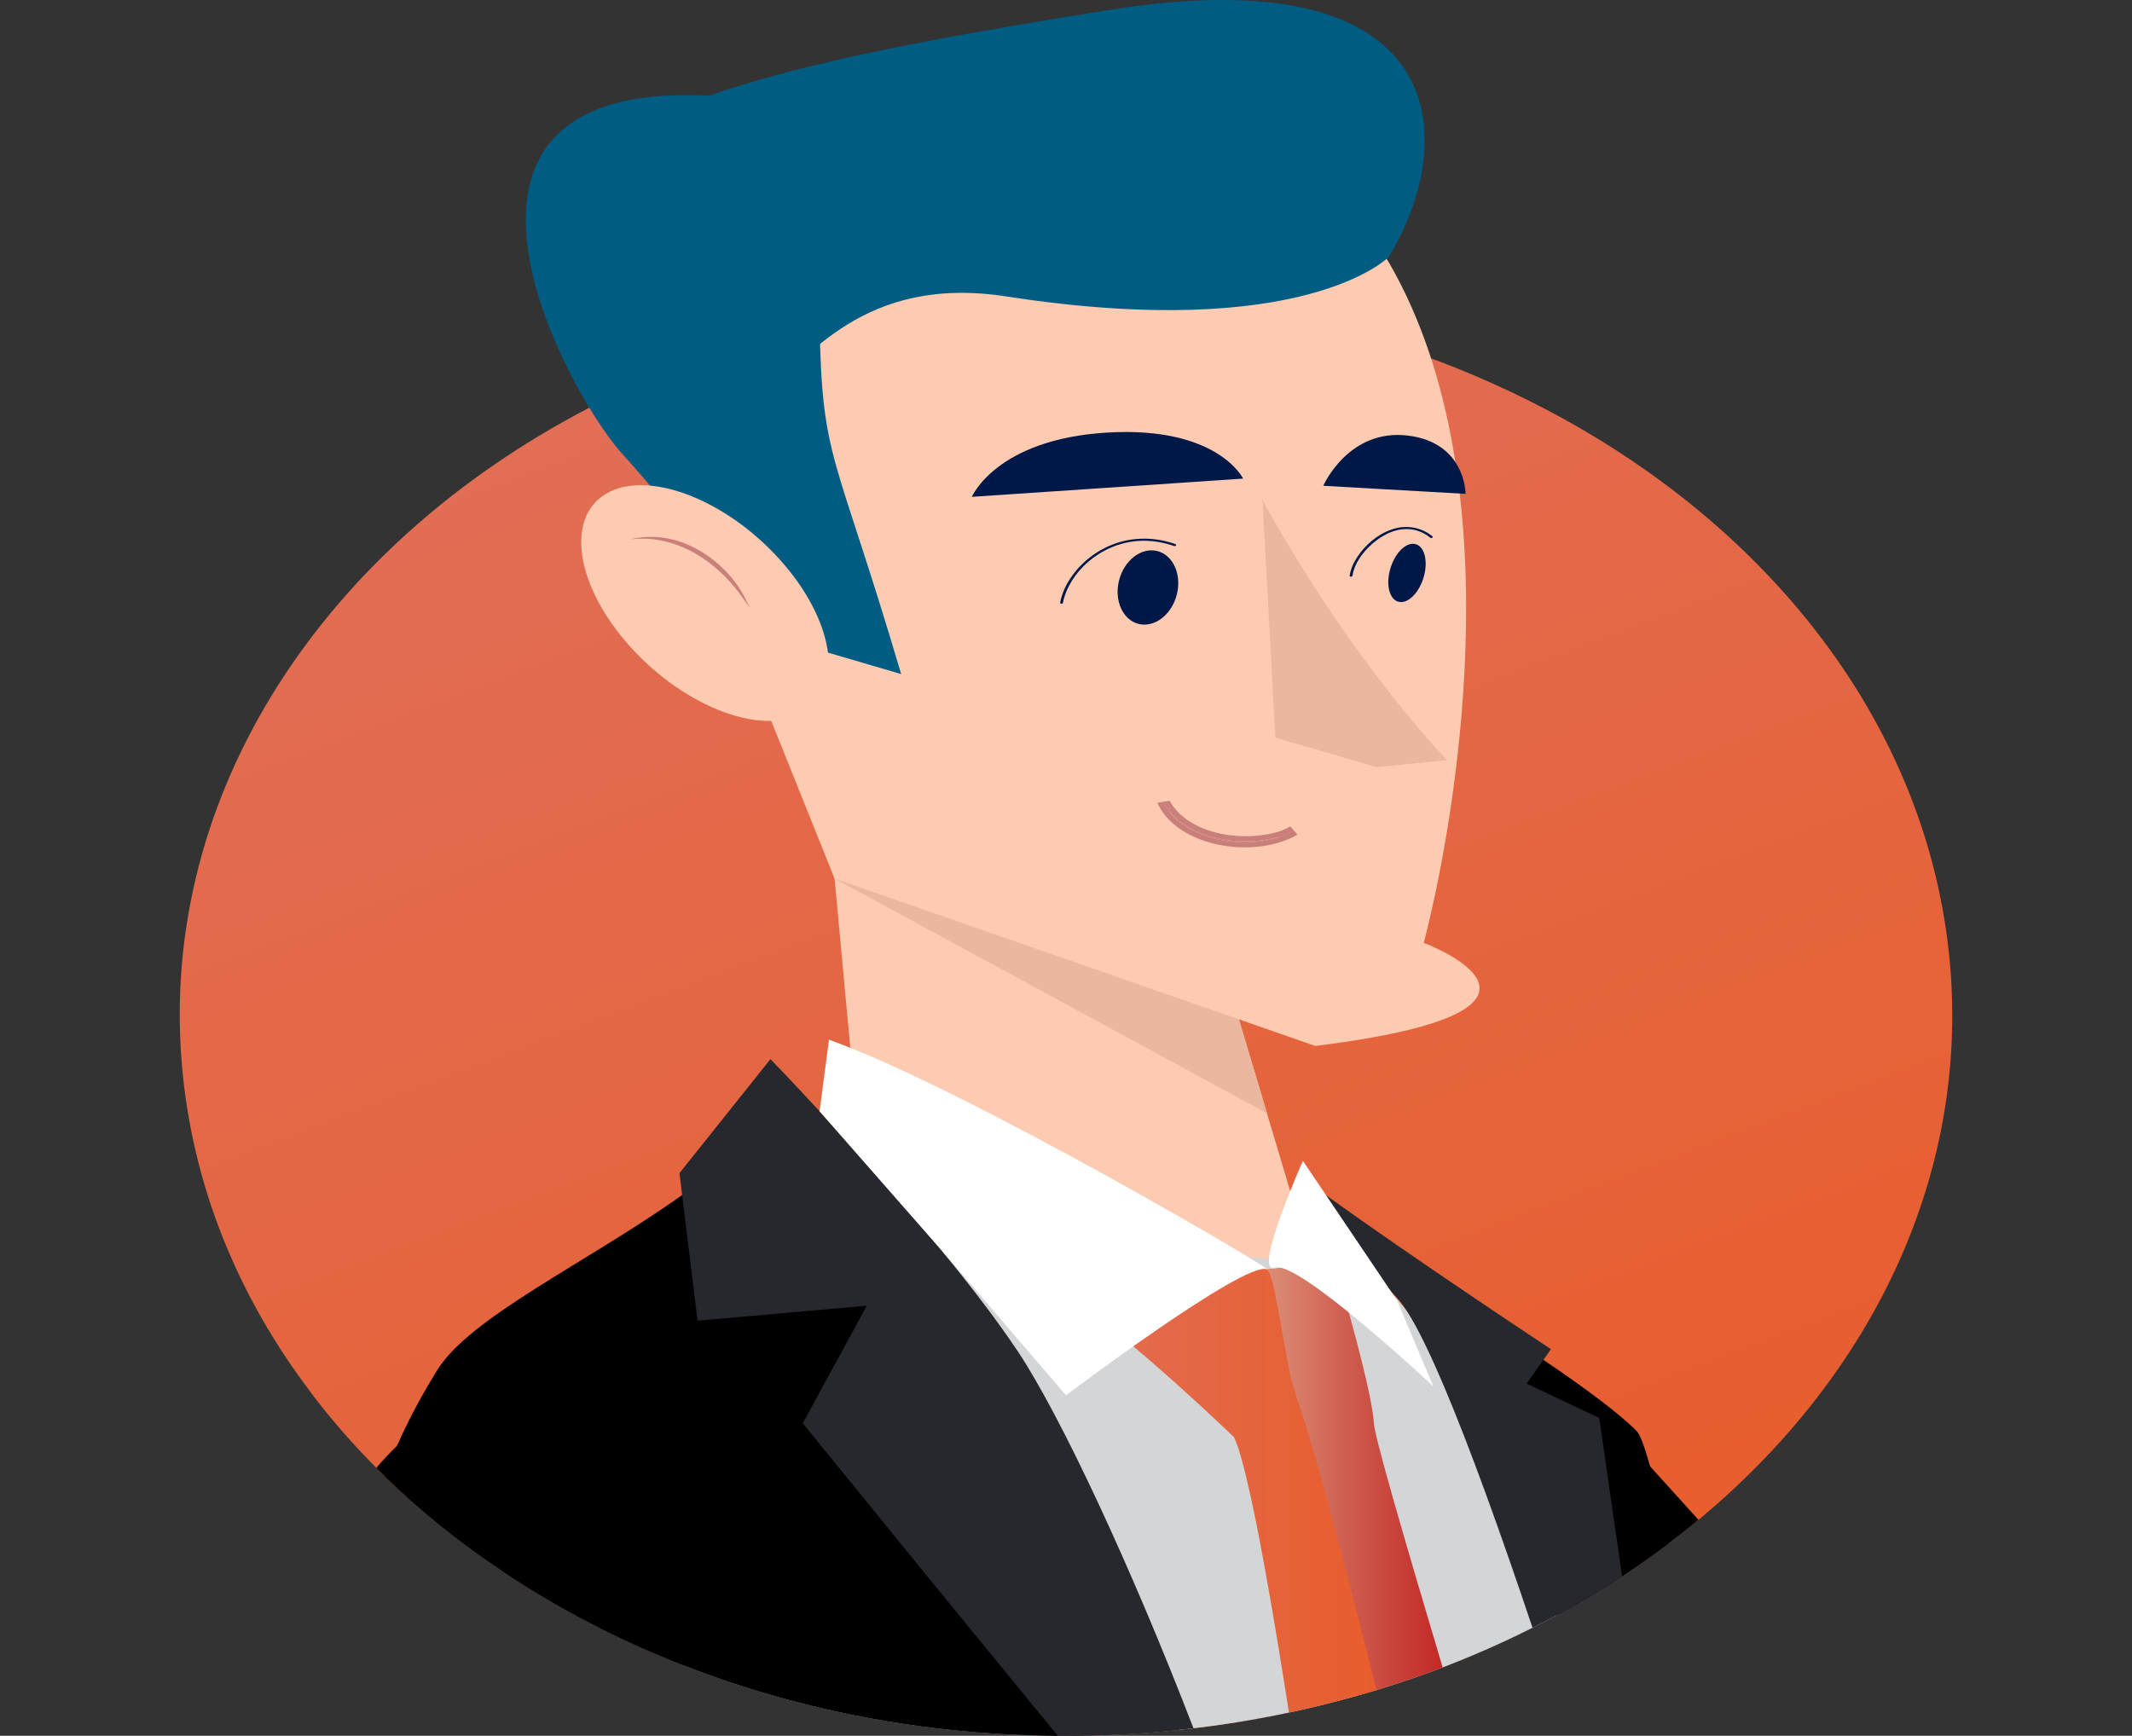 <svg width="140" height="114" viewBox="0 0 140 114" fill="none" xmlns="http://www.w3.org/2000/svg">
<rect x="0" y="0" width="140" height="114" fill="#333333" stroke="none"/>
<g clip-path="url(#clip0_26_318)">
<path d="M111.533 99.82C111.165 100.125 110.79 100.427 110.411 100.726C110.12 100.954 109.829 101.179 109.534 101.398C108.558 102.135 107.553 102.843 106.516 103.524C105.187 104.397 103.807 105.224 102.383 105.999C102.314 106.035 102.248 106.07 102.179 106.109C101.669 106.381 101.156 106.651 100.635 106.908C99.987 107.237 99.328 107.554 98.662 107.859C97.384 108.448 96.073 109.002 94.733 109.514C93.317 110.056 91.871 110.55 90.397 110.998C90.102 111.086 89.803 111.175 89.505 111.261C89.05 111.391 88.591 111.519 88.129 111.64C86.982 111.948 85.82 112.229 84.64 112.478C83.493 112.724 82.332 112.94 81.156 113.127C80.235 113.272 79.306 113.399 78.371 113.509C77.985 113.556 77.595 113.597 77.202 113.636C76.121 113.745 75.028 113.831 73.925 113.89C72.425 113.973 70.936 114.012 69.457 113.994C68.951 113.991 68.449 113.982 67.946 113.965C67.921 113.965 67.892 113.962 67.866 113.962H67.797C67.397 113.947 67.014 113.932 66.632 113.92C64.924 113.849 63.22 113.707 61.549 113.509C55.654 112.813 50.026 111.385 44.812 109.342C41.029 107.862 37.471 106.056 34.184 103.968C33.765 103.713 33.35 103.444 32.931 103.145C30.142 101.282 27.571 99.21 25.256 96.947C25.07 96.77 24.888 96.586 24.713 96.406C23.188 94.875 21.779 93.264 20.501 91.579C20.45 91.523 20.413 91.466 20.381 91.41C15.593 85.097 12.6 77.778 11.937 69.863C10.455 52.002 21.371 35.775 38.698 26.777C39.703 26.25 40.734 25.752 41.782 25.278C42.598 24.911 43.428 24.556 44.273 24.218C44.739 24.032 45.212 23.848 45.689 23.671C45.758 23.629 45.831 23.599 45.9 23.588C47.535 22.978 49.224 22.427 50.947 21.959C51.893 21.69 52.851 21.438 53.819 21.207C54.915 20.949 56.022 20.715 57.147 20.508C60.013 19.978 62.973 19.623 66.002 19.457H66.009C66.031 19.457 66.053 19.454 66.075 19.454C71.169 19.179 76.15 19.433 80.941 20.186C80.945 20.183 80.948 20.186 80.948 20.186C81.36 20.248 81.768 20.316 82.175 20.387C83.847 20.671 85.5 21.023 87.12 21.435C87.954 21.633 88.773 21.858 89.592 22.101C91.074 22.528 92.541 23.01 93.976 23.537C94.912 23.881 95.837 24.248 96.747 24.633C96.936 24.719 97.147 24.805 97.337 24.89C114.482 32.323 126.65 46.562 128.063 63.479C129.224 77.499 122.751 90.513 111.533 99.82V99.82Z" fill="url(#paint0_linear_26_318)"/>
<path d="M110.411 100.726C110.12 100.954 109.829 101.179 109.534 101.398C108.558 102.135 107.553 102.843 106.516 103.524C105.187 104.397 103.807 105.224 102.383 105.999C102.314 106.035 102.248 106.07 102.179 106.109C101.669 106.381 101.156 106.651 100.635 106.908C99.987 107.237 99.328 107.554 98.662 107.859C97.384 108.448 96.073 109.002 94.733 109.514C93.317 110.056 91.871 110.55 90.397 110.998C90.102 111.086 89.803 111.175 89.505 111.261C89.05 111.391 88.591 111.519 88.129 111.64C86.982 111.948 85.82 112.229 84.64 112.478C83.493 112.724 82.332 112.94 81.156 113.127C79.528 110.497 78.487 108.27 78.203 106.624C77.795 104.24 79.368 101.17 82.139 98.342C83.21 97.246 84.462 96.189 85.849 95.221C85.951 95.15 86.057 95.079 86.162 95.008C87.397 94.17 88.729 93.403 90.135 92.749C91.631 92.05 93.208 91.472 94.828 91.067C95.032 91.01 95.239 90.963 95.447 90.916C95.734 90.851 96.022 90.791 96.313 90.741C97.722 90.478 99.157 90.35 100.592 90.383C101.473 90.403 102.354 90.484 103.231 90.632C103.231 90.632 105.197 92.814 108.351 96.302C109.308 97.362 110.375 98.543 111.533 99.82C111.165 100.125 110.79 100.427 110.411 100.726V100.726Z" fill="black"/>
<path d="M75.381 46.953L53.819 47.107L57.231 83.83L87.826 91.641L85.263 80.037L75.381 46.953Z" fill="#FDCBB2"/>
<path d="M54.803 57.702L79.059 59.265L83.195 73.117L54.803 57.702Z" fill="#EAB7A0"/>
<path d="M86.366 68.693L54.803 57.702L35.775 10.316C115.494 -18.264 93.492 61.927 93.492 61.927C93.492 61.927 105.369 66.342 86.363 68.696L86.366 68.693Z" fill="#FDCBB2"/>
<path d="M53.819 21.109C53.626 8.341 78.473 11.228 50.983 6.775C24.586 2.499 36.911 25.427 40.839 29.782C50.127 40.075 44.735 38.494 50.976 41.869L59.175 44.27C54.803 29.465 53.961 30.369 53.819 21.112V21.109Z" fill="#005C82"/>
<path d="M66.082 19.469C85.7 22.507 91.194 16.875 91.194 16.875C95.906 9.111 95.319 -2.985 72.72 0.672C57.322 3.165 36.175 6.695 39.095 13.633C50.976 41.863 47.4 16.576 66.082 19.469Z" fill="#005C82"/>
<path d="M52.805 46.777C55.488 45.164 54.747 40.648 51.151 36.689C47.554 32.73 42.463 30.828 39.78 32.44C37.097 34.052 37.837 38.569 41.434 42.528C45.031 46.486 50.122 48.389 52.805 46.777Z" fill="#FDCBB2"/>
<path d="M41.364 35.429C44.531 34.638 47.466 36.735 48.74 38.935C48.911 39.263 49.09 39.589 49.25 39.918C49.017 39.616 48.806 39.308 48.584 39.006C47.08 36.974 44.487 35.041 41.364 35.429V35.429Z" fill="#CA807A"/>
<path d="M81.626 31.434L63.818 32.631C63.818 32.631 65.416 28.849 72.691 28.411C79.965 27.973 81.629 31.431 81.629 31.431L81.626 31.434Z" fill="#001848"/>
<path d="M96.237 32.435L86.894 31.905C86.894 31.905 88.54 28.139 92.439 28.607C96.255 29.063 96.237 32.435 96.237 32.435V32.435Z" fill="#001848"/>
<path d="M69.796 39.601C70.182 37.635 72.203 35.713 74.733 35.529C75.542 35.47 76.35 35.601 77.093 35.861C77.198 35.9 77.293 35.772 77.184 35.734C75.876 35.275 74.446 35.245 73.142 35.731C71.937 36.178 70.954 36.995 70.32 37.934C69.978 38.44 69.731 38.994 69.618 39.565C69.6 39.657 69.774 39.699 69.792 39.604L69.796 39.601Z" fill="#001848"/>
<path d="M77.329 38.801C77.554 37.459 76.864 36.275 75.788 36.155C74.713 36.035 73.658 37.026 73.432 38.368C73.207 39.709 73.897 40.894 74.972 41.013C76.048 41.133 77.103 40.142 77.329 38.801Z" fill="#001848"/>
<path d="M82.9 32.838C88.919 43.743 95.039 49.929 95.039 49.929L90.386 50.382L83.752 48.443L82.9 32.838V32.838Z" fill="#EAB7A0"/>
<path d="M88.813 37.807C88.926 37.049 89.436 36.323 90.058 35.764C90.681 35.204 91.496 34.727 92.432 34.748C93.015 34.76 93.521 34.994 93.925 35.319C94.009 35.387 94.136 35.281 94.052 35.216C93.313 34.62 92.33 34.443 91.369 34.78C90.408 35.118 89.643 35.814 89.148 36.551C88.886 36.942 88.693 37.362 88.627 37.807C88.613 37.901 88.795 37.901 88.809 37.807H88.813Z" fill="#001848"/>
<path d="M93.509 37.826C93.789 36.774 93.517 35.834 92.9 35.725C92.283 35.616 91.555 36.38 91.274 37.431C90.993 38.483 91.266 39.424 91.883 39.533C92.5 39.642 93.228 38.877 93.509 37.826Z" fill="#001848"/>
<path d="M76.43 52.718C77.642 54.957 81.156 55.694 83.858 54.998C84.254 54.904 84.626 54.747 84.961 54.548C82.292 56.073 77.675 55.286 76.43 52.715V52.718Z" fill="#CA807A"/>
<path fill-rule="evenodd" clip-rule="evenodd" d="M76.023 52.788V52.715L76.753 52.602L76.802 52.585C76.804 52.588 76.806 52.591 76.807 52.594L76.808 52.594C76.812 52.601 76.815 52.607 76.818 52.614C77.935 54.625 81.172 55.343 83.735 54.682L83.739 54.681L83.743 54.68C83.879 54.648 84.012 54.607 84.142 54.558C84.347 54.476 84.542 54.383 84.727 54.277L85.2 54.816C84.982 54.946 84.748 55.06 84.499 55.154C83.157 55.692 81.535 55.782 80.065 55.489C78.344 55.147 76.763 54.263 76.07 52.874C76.066 52.867 76.062 52.86 76.058 52.852L76.023 52.788ZM76.43 52.715V52.718C76.435 52.727 76.439 52.736 76.444 52.744C77.549 54.968 81.189 55.842 83.864 55.017C83.865 55.017 83.865 55.017 83.865 55.017C84.02 54.969 84.172 54.916 84.32 54.856C84.545 54.772 84.76 54.667 84.961 54.548C84.758 54.664 84.544 54.767 84.32 54.856C84.171 54.913 84.016 54.961 83.858 54.998C81.166 55.692 77.669 54.963 76.444 52.744C76.44 52.736 76.436 52.727 76.431 52.718C76.431 52.718 76.431 52.718 76.431 52.718C76.431 52.717 76.43 52.716 76.43 52.715Z" fill="#CA807A"/>
<path d="M61.549 113.509C55.654 112.813 50.025 111.385 44.812 109.342C43.435 98.529 43.108 90.91 44.469 90.028C45.522 89.344 46.406 88.488 47.182 87.558C47.455 87.229 47.713 86.892 47.965 86.548C50.532 83.007 51.915 78.912 54.981 78.912C55.301 78.912 55.734 78.935 56.259 78.98C56.426 78.995 56.601 79.012 56.787 79.03C57.522 79.101 58.4 79.205 59.386 79.332C59.419 79.335 59.456 79.341 59.492 79.347C65.354 80.102 75.006 81.665 81.928 82.53C82.408 82.589 82.878 82.649 83.33 82.699C84.087 82.788 84.801 82.868 85.463 82.93C85.616 82.945 85.765 82.96 85.911 82.971C86.57 83.034 87.167 83.078 87.692 83.108C88.041 83.125 88.358 83.134 88.642 83.137C89.425 83.143 90.368 83.78 91.434 84.961C91.751 85.308 92.075 85.701 92.41 86.143C93.353 87.386 94.376 88.994 95.447 90.916C97.158 93.972 98.993 97.821 100.857 102.26C101.363 103.465 101.873 104.711 102.383 105.999C102.314 106.035 102.248 106.07 102.179 106.109C101.669 106.381 101.156 106.651 100.635 106.908C99.987 107.237 99.328 107.554 98.662 107.859C97.384 108.448 96.073 109.002 94.733 109.514C93.317 110.056 91.871 110.55 90.397 110.998C90.102 111.086 89.803 111.175 89.505 111.261C89.05 111.391 88.591 111.519 88.128 111.64C86.981 111.948 85.82 112.229 84.64 112.478C83.493 112.724 82.332 112.94 81.156 113.127C80.235 113.272 79.306 113.399 78.371 113.509C77.985 113.556 77.595 113.597 77.202 113.636C76.12 113.745 75.028 113.831 73.925 113.89C72.425 113.973 70.936 114.012 69.457 113.994C68.951 113.991 68.449 113.982 67.946 113.965C67.921 113.965 67.892 113.962 67.866 113.962H67.797C67.397 113.947 67.014 113.932 66.632 113.92C64.924 113.849 63.22 113.707 61.549 113.509V113.509Z" fill="#D4D5D6"/>
<path d="M108.351 96.302C108.693 97.56 109.093 99.281 109.534 101.398C108.558 102.135 107.553 102.843 106.516 103.524C105.187 104.397 103.807 105.223 102.383 105.999C102.314 106.035 102.248 106.07 102.179 106.109C101.739 104.788 101.298 103.503 100.857 102.259C99.284 97.809 97.734 93.9 96.314 90.741C94.897 87.588 93.615 85.186 92.585 83.747C92.585 83.747 97.136 86.462 101.349 89.311C103.843 90.999 106.221 92.731 107.462 93.975C107.695 94.208 107.994 95.008 108.351 96.302V96.302Z" fill="black"/>
<path d="M94.733 109.514C93.317 110.056 91.871 110.55 90.397 110.998C90.102 111.086 89.803 111.175 89.505 111.261C88.128 105.274 86.872 99.749 85.849 95.221C85.492 93.646 85.165 92.192 84.87 90.883C83.817 86.208 83.184 83.356 83.184 83.356C83.191 83.353 83.202 83.353 83.209 83.353C83.41 83.315 83.585 83.35 84.105 83.261C84.411 83.208 84.837 83.111 85.463 82.93C85.591 82.891 85.729 82.853 85.875 82.805C86.312 82.672 86.829 82.504 87.444 82.287C87.444 82.287 87.539 82.592 87.692 83.108C87.903 83.824 88.227 84.946 88.576 86.205C89.195 88.44 89.883 91.114 90.135 92.749C90.178 93.039 90.207 93.293 90.222 93.51C90.277 94.392 92.137 100.812 94.733 109.514V109.514Z" fill="url(#paint1_linear_26_318)"/>
<path d="M88.129 111.64C86.982 111.948 85.82 112.229 84.64 112.478C83.734 106.68 82.871 101.685 82.139 98.342C81.724 96.432 81.349 95.061 81.036 94.392C81.036 94.392 77.632 91.114 74.416 88.423C74.296 88.322 74.176 88.221 74.056 88.124C72.483 86.821 70.983 85.695 70 85.213C70 85.213 82.095 82.335 83.184 83.356C83.763 83.892 84.134 87.896 84.888 90.889C85.041 91.481 85.205 92.035 85.391 92.515C85.613 93.169 85.871 94.01 86.162 95.008C87.218 98.615 88.711 104.306 90.397 110.998C90.102 111.086 89.803 111.175 89.505 111.261C89.05 111.391 88.591 111.519 88.129 111.64Z" fill="url(#paint2_linear_26_318)"/>
<path d="M106.515 103.524C105.187 104.397 103.807 105.224 102.383 105.999C102.314 106.035 102.248 106.07 102.179 106.109C101.669 106.381 101.156 106.651 100.635 106.908C98.575 100.77 96.546 95.121 94.828 91.067C93.921 88.926 93.102 87.229 92.41 86.143C92.163 85.758 91.933 85.447 91.722 85.222C91.591 85.083 91.46 84.943 91.336 84.81C86.537 79.711 86.366 79.252 86.366 79.252L86.548 78.115C86.727 78.243 86.905 78.376 87.087 78.506C92.887 82.693 101.844 88.609 101.844 88.609L101.349 89.311L100.592 90.383L100.246 90.874L105.015 93.125L106.515 103.524V103.524Z" fill="#26282D"/>
<path d="M61.549 113.508C55.654 112.813 50.025 111.385 44.812 109.342C41.029 107.862 37.471 106.056 34.184 103.968C33.765 103.713 33.35 103.444 32.931 103.145C30.142 101.282 27.571 99.21 25.256 96.947C25.521 96.243 25.795 95.579 26.071 94.958C26.989 92.879 27.932 91.247 28.693 90.013C30.863 86.486 38.494 82.968 44.793 78.488C47.662 76.451 50.255 74.216 51.93 71.687C51.93 71.687 53.43 74.325 56.259 78.98C56.455 79.305 56.659 79.643 56.874 79.99C57.69 81.331 58.607 82.817 59.616 84.437C61.221 87.016 63.064 89.933 65.128 93.136C68.037 97.649 72.924 105.123 77.202 113.636C76.12 113.745 75.028 113.831 73.925 113.89C72.425 113.973 70.936 114.012 69.457 113.994C68.951 113.991 68.449 113.982 67.946 113.964C67.921 113.964 67.892 113.962 67.866 113.962H67.797C67.397 113.947 67.014 113.932 66.632 113.92C64.924 113.849 63.22 113.707 61.549 113.508V113.508Z" fill="black"/>
<path d="M66.84 88.76C69.647 92.974 74.314 102.976 78.371 113.509C77.985 113.556 77.595 113.597 77.202 113.636C76.12 113.745 75.028 113.831 73.925 113.891C72.425 113.973 70.936 114.012 69.457 113.994C68.951 113.991 68.449 113.982 67.946 113.965C59.929 103.784 52.261 94.315 52.261 94.315L52.716 93.477L56.918 85.755L47.965 86.548L45.806 86.738L44.793 78.488L44.618 77.049L50.593 69.561C50.593 69.561 51.897 70.905 53.819 72.987C54.624 73.857 55.531 74.852 56.495 75.93C57.457 77.002 58.469 78.154 59.492 79.347C60.231 80.209 60.977 81.091 61.706 81.976L61.789 82.077C62.798 83.303 63.777 84.535 64.677 85.731C65.467 86.779 66.199 87.798 66.84 88.76V88.76Z" fill="#26282D"/>
<path d="M85.554 76.238L91.74 85.411L94.122 91.055C94.122 91.055 85.249 82.734 83.719 83.253C82.197 83.78 85.558 76.238 85.558 76.238H85.554Z" fill="white"/>
<path d="M53.819 72.99L61.706 81.979L70 91.641C70 91.641 81.655 82.841 83.184 83.359C84.109 83.682 63.246 71.397 54.435 68.287L53.819 72.993V72.99Z" fill="white"/>
<path d="M69.457 113.994C68.951 113.991 68.449 113.982 67.946 113.965C67.921 113.965 67.892 113.962 67.866 113.962H67.797C67.397 113.947 67.014 113.932 66.632 113.92C64.924 113.849 63.22 113.707 61.549 113.509C55.654 112.813 50.026 111.385 44.812 109.342C41.029 107.862 37.471 106.056 34.184 103.968C33.765 103.713 33.35 103.444 32.931 103.145C30.142 101.282 27.571 99.21 25.256 96.947C25.07 96.77 24.888 96.586 24.713 96.406C25.125 95.92 25.58 95.434 26.071 94.958C30.914 90.264 39.357 86.297 47.182 87.558C47.473 87.602 47.757 87.656 48.045 87.715C48.045 87.715 49.836 89.93 52.716 93.477C56.783 98.487 63.024 106.156 69.457 113.994V113.994Z" fill="black"/>
</g>
<defs>
<linearGradient id="paint0_linear_26_318" x1="45.398" y1="23.768" x2="80.027" y2="115.09" gradientUnits="userSpaceOnUse">
<stop stop-color="#E16E56"/>
<stop offset="1" stop-color="#E85D2C"/>
</linearGradient>
<linearGradient id="paint1_linear_26_318" x1="83.184" y1="96.776" x2="94.733" y2="96.776" gradientUnits="userSpaceOnUse">
<stop stop-color="#DB8E76"/>
<stop offset="0.48" stop-color="#CE5B4D"/>
<stop offset="1" stop-color="#C22926"/>
</linearGradient>
<linearGradient id="paint2_linear_26_318" x1="70" y1="97.809" x2="90.397" y2="97.809" gradientUnits="userSpaceOnUse">
<stop stop-color="#E16E56"/>
<stop offset="1" stop-color="#E85D2C"/>
</linearGradient>
<clipPath id="clip0_26_318">
<rect width="140" height="114" fill="white"/>
</clipPath>
</defs>
</svg>
